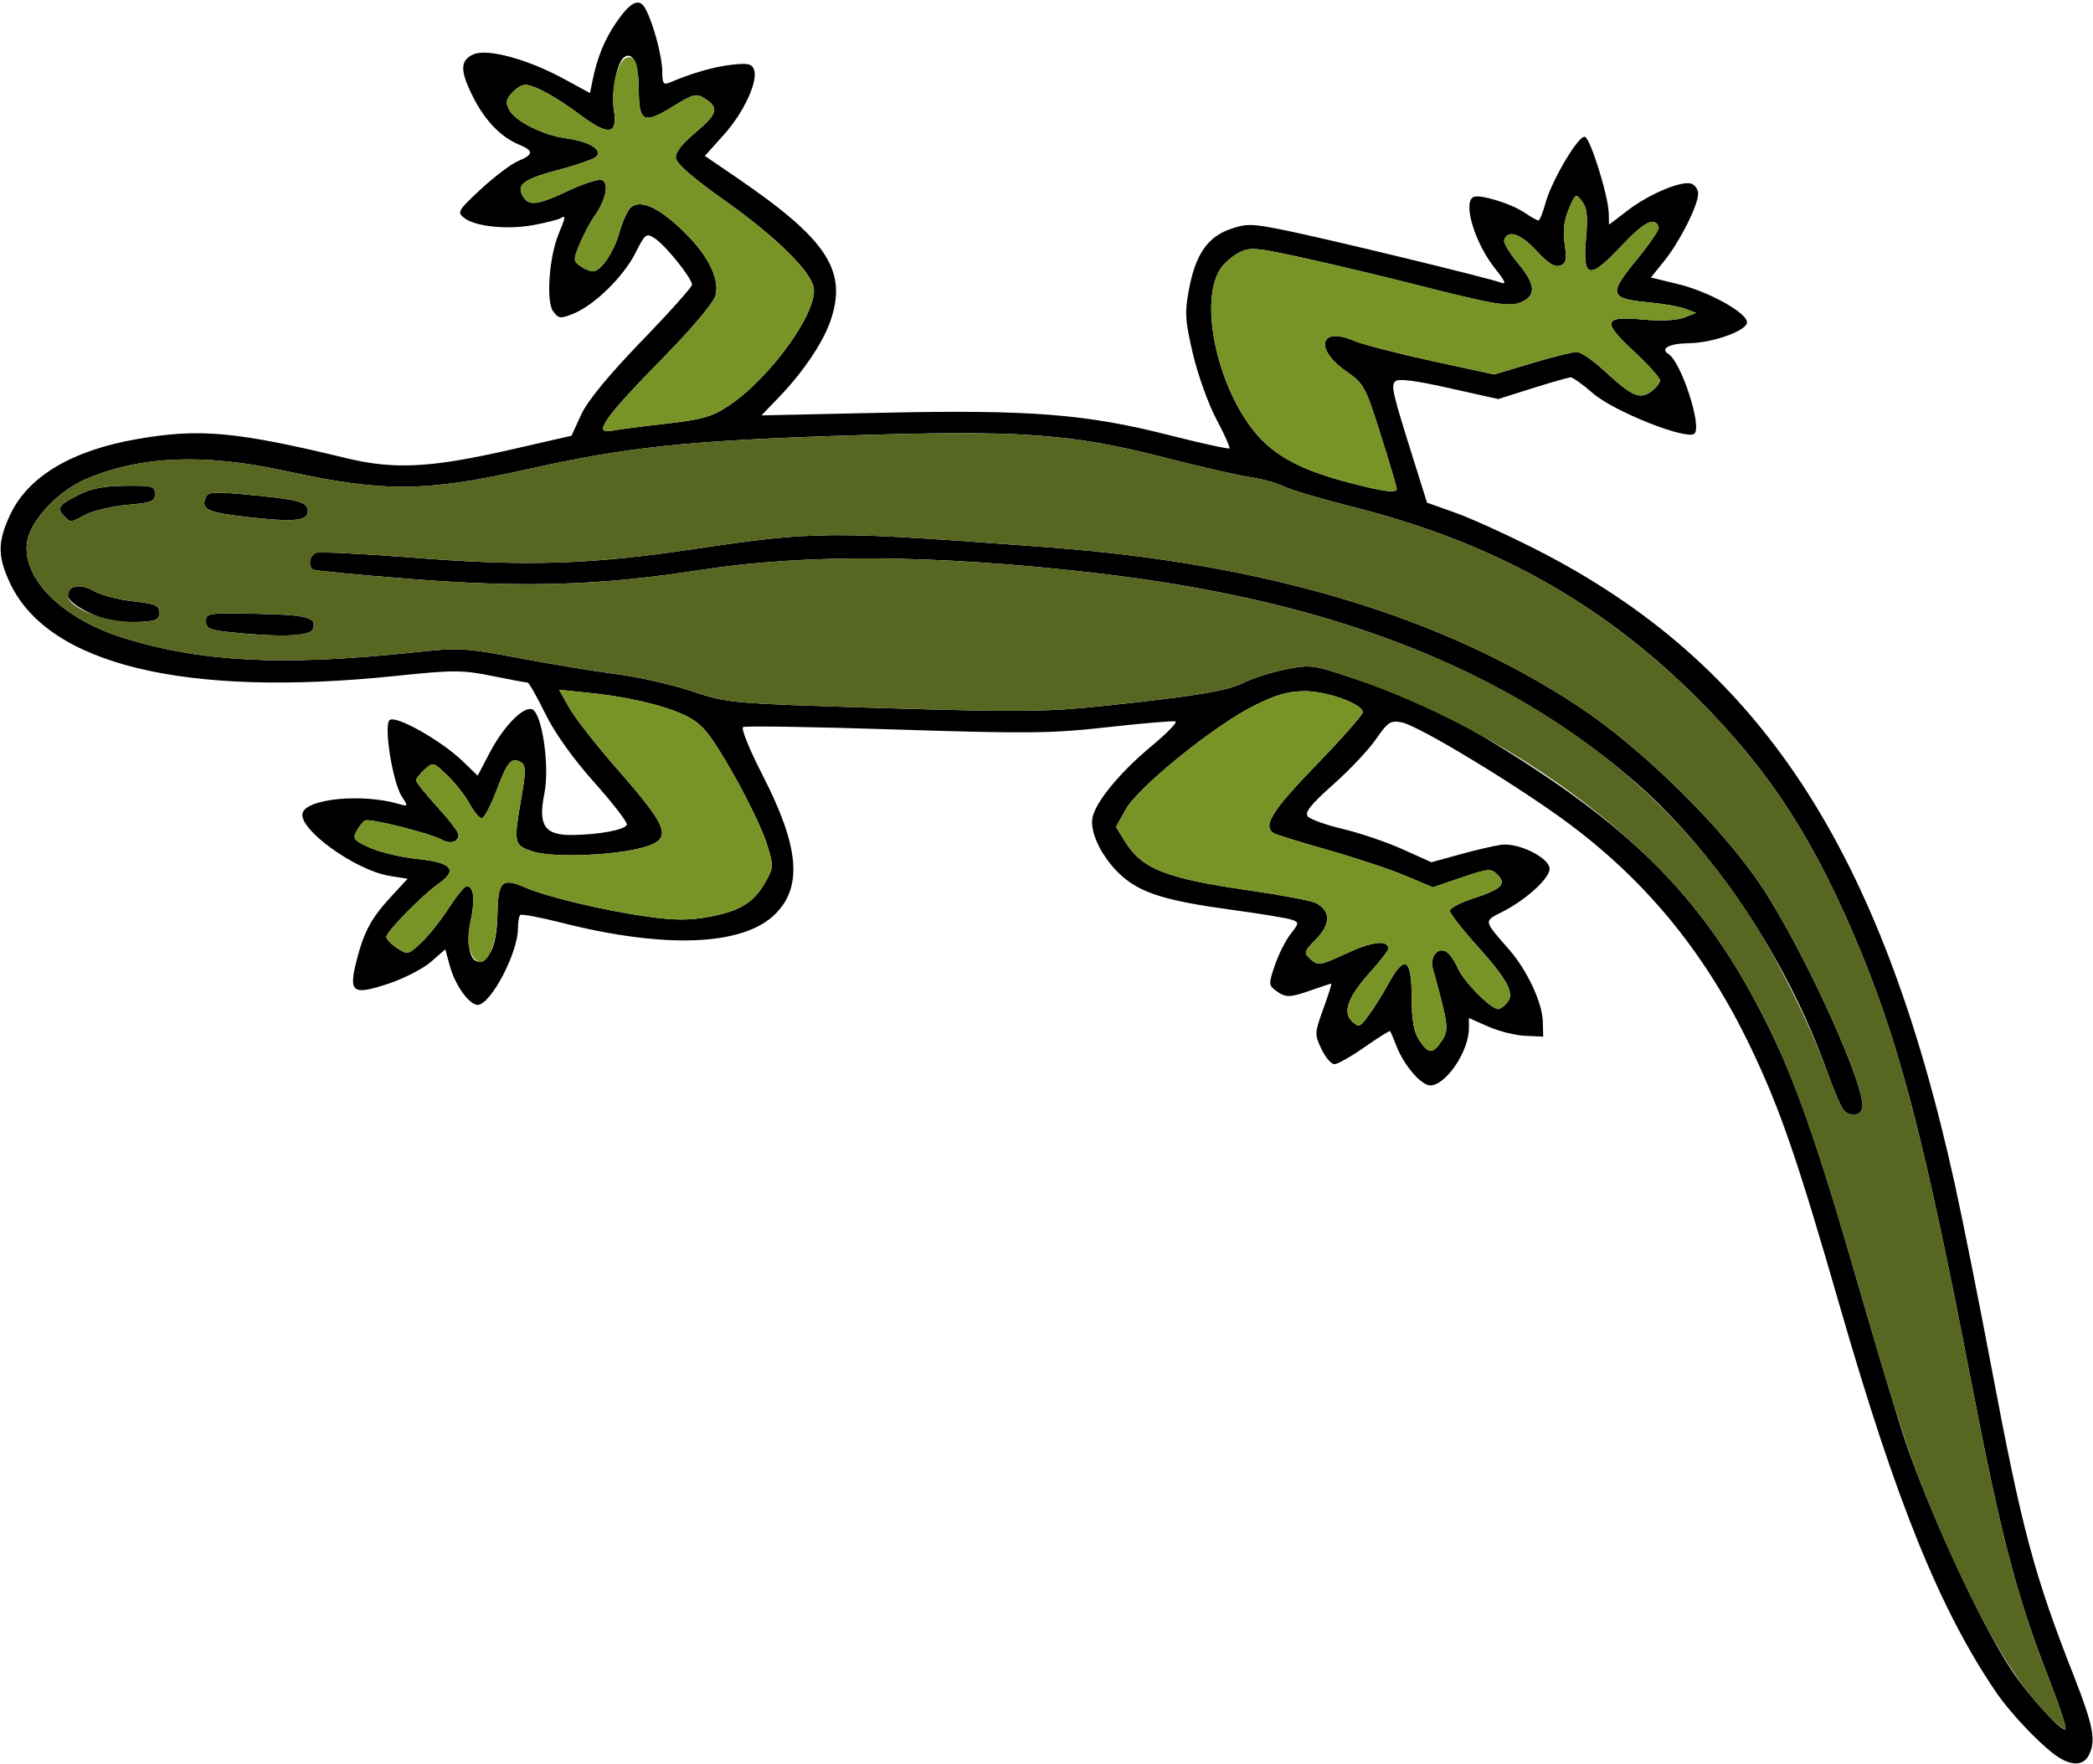 <?xml version="1.0" encoding="UTF-8" standalone="no"?>
<!DOCTYPE svg PUBLIC "-//W3C//DTD SVG 1.1//EN"
"http://www.w3.org/Graphics/SVG/1.1/DTD/svg11.dtd">
<svg width="712px" height="600px"
xmlns="http://www.w3.org/2000/svg" version="1.1">
<g transform="translate(0000, 0000) scale(1, 1)">
<path fill="#000000" stroke="none" d="
M 701.17 598.33
C 696.01 595.50 684.43 583.62 678.91 575.48
C 659.83 547.36 645.10 510.98 626.05 444.95
C 611.45 394.36 605.75 377.75 595.83 356.87
C 580.82 325.27 561.02 300.72 534.40 280.70
C 517.61 268.07 482.85 246.95 476.90 245.75
C 473.04 244.99 472.14 245.57 468.11 251.41
C 465.65 255.00 459.07 261.97 453.50 266.91
C 445.93 273.63 443.75 276.36 444.88 277.72
C 445.70 278.71 451.07 280.63 456.79 281.99
C 462.53 283.34 471.65 286.44 477.07 288.88
L 486.95 293.32
L 496.57 290.67
C 501.87 289.20 508.22 287.71 510.69 287.38
C 516.55 286.56 527.14 291.82 527.14 295.56
C 527.14 298.80 519.18 306.06 511.11 310.17
C 504.64 313.47 504.52 312.89 513.46 323.13
C 519.50 330.06 524.64 341.03 524.83 347.41
L 524.97 352.64
L 518.89 352.37
C 515.56 352.23 509.87 350.81 506.26 349.21
L 499.70 346.31
L 499.70 349.75
C 499.70 357.62 491.87 369.23 486.56 369.23
C 483.50 369.23 477.76 362.62 475.15 356.08
C 474.08 353.39 473.07 351.00 472.90 350.77
C 472.74 350.52 468.84 352.96 464.24 356.18
C 459.65 359.39 455.02 362.02 453.95 362.02
C 452.88 362.02 450.89 359.70 449.53 356.86
C 447.16 351.89 447.19 351.36 450.18 343.15
C 451.88 338.45 453.09 334.62 452.85 334.62
C 452.60 334.62 449.64 335.60 446.26 336.78
C 438.72 339.43 437.41 339.46 434.05 337.01
C 431.55 335.18 431.52 334.69 433.70 328.31
C 434.97 324.59 437.38 319.82 439.06 317.70
C 441.93 314.05 441.95 313.77 439.49 312.88
C 438.05 312.35 429.02 310.86 419.43 309.56
C 396.71 306.49 388.10 303.82 381.43 297.81
C 374.85 291.87 370.46 282.84 371.71 277.85
C 373.10 272.29 381.20 262.56 391.67 253.85
C 396.93 249.48 400.61 245.70 399.88 245.42
C 399.14 245.15 388.80 246.03 376.90 247.36
C 357.65 249.52 349.70 249.61 304.67 248.16
C 276.86 247.25 253.49 246.89 252.77 247.34
C 252.03 247.79 255.01 255.12 259.38 263.62
C 271.85 287.91 273.12 301.57 263.74 310.93
C 252.90 321.76 226.29 322.85 191.04 313.89
C 183.70 312.03 177.36 310.85 176.96 311.26
C 176.54 311.68 176.19 313.76 176.19 315.89
C 176.19 324.19 166.88 341.83 162.50 341.83
C 159.60 341.83 154.78 335.09 153.02 328.57
L 151.48 322.92
L 146.65 327.16
C 143.99 329.50 137.46 332.86 132.15 334.62
C 119.96 338.67 118.56 337.69 121.23 327.06
C 123.77 316.99 126.21 312.43 133.00 305.06
L 138.67 298.93
L 132.61 297.97
C 120.68 296.06 100.95 281.68 102.99 276.38
C 104.84 271.60 123.48 269.93 135.57 273.46
C 138.89 274.44 138.92 274.36 136.72 271.01
C 133.60 266.25 130.49 247.00 132.51 244.98
C 134.41 243.07 150.03 251.84 157.43 258.97
L 162.50 263.86
L 166.53 256.17
C 171.28 247.10 178.04 240.16 181.02 241.30
C 184.41 242.60 187.06 260.70 185.18 269.97
C 183.00 280.79 185.26 284.16 194.64 284.05
C 203.89 283.93 212.69 282.27 213.24 280.53
C 213.50 279.74 208.49 273.25 202.12 266.11
C 194.85 257.96 188.64 249.23 185.44 242.67
C 182.62 236.91 179.95 232.21 179.49 232.21
C 179.03 232.21 173.61 231.19 167.44 229.95
C 157.25 227.88 154.26 227.88 134.43 229.95
C 63.01 237.38 16.39 226.12 3.39 198.32
C -0.85 189.23 -0.84 184.33 3.42 175.18
C 9.52 162.09 24.44 153.19 46.76 149.34
C 67.98 145.66 80.36 146.80 117.70 155.83
C 134.23 159.82 146.43 159.19 174.12 152.87
L 194.41 148.23
L 197.70 141.07
C 199.85 136.38 206.91 127.79 218.19 116.09
C 227.67 106.30 235.41 97.63 235.41 96.85
C 235.41 94.70 226.47 83.52 222.86 81.16
C 219.84 79.18 219.52 79.41 216.13 86.12
C 212.04 94.17 202.28 103.73 195.14 106.67
C 190.67 108.50 190.07 108.45 188.17 105.91
C 185.71 102.61 186.80 87.36 190.06 79.51
C 192.44 73.79 192.53 73.11 190.75 74.21
C 190.02 74.67 185.96 75.71 181.73 76.51
C 172.83 78.23 161.71 77.12 157.90 74.13
C 155.43 72.20 155.79 71.58 163.63 64.31
C 168.24 60.03 173.93 55.75 176.27 54.78
C 181.58 52.57 181.64 51.29 176.48 49.15
C 170.42 46.64 165.05 41.09 161.02 33.16
C 156.45 24.14 156.44 20.58 160.97 18.52
C 165.65 16.38 179.31 20.05 191.71 26.77
L 200.70 31.66
L 201.50 27.72
C 203.11 19.69 205.60 13.54 209.57 7.75
C 214.54 0.49 217.48 -0.91 219.59 3.01
C 222.27 7.99 225.27 19.24 225.28 24.32
C 225.30 28.37 225.70 28.98 227.83 28.08
C 235.57 24.81 242.61 22.77 248.71 22.05
C 254.27 21.39 255.74 21.69 256.49 23.65
C 258.00 27.58 253.01 38.34 246.15 45.95
L 239.77 53.03
L 250.95 60.66
C 281.61 81.62 288.47 92.26 282.40 109.46
C 279.82 116.75 273.15 126.61 265.10 135.00
L 259.05 141.30
L 300.30 140.41
C 350.18 139.33 369.23 140.81 397.43 147.95
C 408.56 150.78 417.91 152.83 418.22 152.52
C 418.52 152.22 416.53 147.76 413.80 142.62
C 411.05 137.47 407.46 127.44 405.80 120.35
C 403.14 109.02 402.98 106.36 404.47 98.39
C 406.69 86.58 410.78 80.62 418.52 77.93
C 424.02 76.01 425.90 76.05 437.25 78.36
C 451.59 81.26 506.56 94.59 510.59 96.14
C 512.54 96.88 512.02 95.62 508.70 91.49
C 501.85 82.96 497.59 69.26 501.12 67.08
C 503.06 65.88 514.04 69.19 518.69 72.38
C 520.80 73.82 522.89 75.00 523.34 75.00
C 523.77 75.00 524.84 72.39 525.71 69.20
C 527.79 61.44 537.06 45.85 539.16 46.54
C 541.06 47.18 547.08 66.48 547.26 72.46
L 547.36 76.43
L 553.77 71.54
C 561.18 65.88 572.24 61.28 575.46 62.52
C 576.69 62.99 577.69 64.53 577.67 65.94
C 577.66 69.85 571.41 82.23 566.22 88.67
L 561.60 94.40
L 570.97 96.68
C 581.31 99.20 594.30 106.41 594.30 109.63
C 594.30 112.49 582.71 116.65 574.52 116.75
C 567.91 116.83 564.59 118.59 567.58 120.43
C 571.88 123.09 579.03 144.91 576.45 147.49
C 574.03 149.90 549.16 140.06 541.97 133.85
C 538.49 130.83 535.05 128.37 534.35 128.37
C 533.64 128.37 527.80 130.02 521.36 132.06
L 509.66 135.75
L 492.90 132.00
C 481.60 129.46 475.67 128.71 474.69 129.69
C 473.11 131.26 473.53 133.02 481.13 157.25
L 485.45 171.00
L 495.09 174.43
C 500.41 176.31 512.87 181.99 522.81 187.05
C 598.47 225.62 639.82 288.36 664.99 402.81
C 667.65 414.88 673.19 442.62 677.31 464.42
C 687.94 520.75 691.85 535.43 705.69 570.66
C 712.17 587.19 713.11 592.36 710.50 597.22
C 708.84 600.32 705.52 600.72 701.17 598.33
M 696.98 571.00
C 685.93 542.74 680.73 522.78 670.15 467.88
C 655.13 390.04 646.58 356.78 633.26 324.29
C 617.62 286.17 602.17 262.21 577.07 237.20
C 544.63 204.91 507.54 184.34 460.26 172.46
C 449.59 169.76 438.98 166.62 436.70 165.46
C 434.41 164.31 429.29 162.89 425.32 162.33
C 421.35 161.75 408.02 158.71 395.72 155.55
C 363.86 147.39 346.48 146.22 286.68 148.20
C 233.30 149.96 213.38 152.08 179.81 159.55
C 144.34 167.45 130.86 167.54 96.76 160.14
C 69.28 154.17 47.56 155.09 29.09 163.04
C 19.94 166.96 10.63 176.74 9.30 183.81
C 6.96 196.28 20.74 210.32 41.81 216.94
C 68.20 225.23 96.14 226.66 140.26 221.97
C 156.34 220.25 157.93 220.34 177.09 223.95
C 188.12 226.02 202.98 228.48 210.13 229.38
C 217.28 230.31 228.65 232.90 235.41 235.15
C 247.52 239.21 248.35 239.28 300.50 240.87
C 346.35 242.25 356.16 242.16 374.88 240.19
C 407.28 236.75 417.58 235.05 423.23 232.17
C 426.06 230.74 432.27 228.75 437.04 227.77
C 444.83 226.15 446.62 226.28 455.02 228.98
C 477.63 236.25 491.60 242.55 509.55 253.59
C 556.67 282.53 580.45 307.02 600.75 347.54
C 610.64 367.27 618.07 388.44 631.87 436.15
C 638.55 459.25 645.88 483.63 648.19 490.38
C 656.77 515.47 674.09 552.78 684.29 568.14
C 690.24 577.11 701.46 589.37 702.64 588.20
C 703.06 587.78 700.50 580.04 696.98 571.00
M 490.47 354.04
C 492.96 350.26 492.78 348.92 487.45 329.57
C 486.41 325.79 488.69 322.43 491.57 323.52
C 492.81 324.00 494.73 326.54 495.83 329.16
C 497.74 333.72 507.11 343.27 509.68 343.27
C 510.36 343.27 511.73 342.27 512.73 341.06
C 515.37 337.90 512.97 333.45 502.20 321.42
C 497.24 315.91 493.20 310.67 493.20 309.81
C 493.20 308.94 496.67 307.10 500.91 305.71
C 510.79 302.50 512.63 300.75 509.45 297.58
C 507.21 295.34 506.39 295.40 497.23 298.51
L 487.42 301.85
L 478.04 297.89
C 472.88 295.72 461.02 291.78 451.71 289.14
C 442.39 286.50 434.10 283.93 433.29 283.43
C 429.42 281.03 432.69 275.78 447.71 260.28
C 456.45 251.25 463.59 243.16 463.59 242.29
C 463.59 239.52 451.61 235.15 443.92 235.12
C 438.35 235.11 434.10 236.31 426.59 240.07
C 413.08 246.82 387.24 267.69 382.98 275.31
L 379.63 281.29
L 382.65 286.17
C 388.49 295.62 396.47 298.77 424.82 302.87
C 435.94 304.47 446.23 306.42 447.71 307.21
C 452.70 309.88 452.73 314.29 447.81 319.36
C 443.49 323.81 443.42 324.10 445.92 326.38
C 448.36 328.57 449.18 328.44 458.15 324.27
C 466.89 320.22 472.26 319.63 472.26 322.73
C 472.26 323.38 469.70 326.74 466.57 330.19
C 458.68 338.90 456.62 344.15 459.85 347.34
C 462.18 349.62 462.53 349.50 465.49 345.53
C 467.22 343.20 470.28 338.34 472.26 334.72
C 477.83 324.58 480.20 325.86 480.22 339.04
C 480.23 346.99 480.92 351.00 482.79 353.83
C 485.94 358.63 487.44 358.67 490.47 354.04
M 166.82 323.97
C 168.24 321.82 169.13 316.95 169.23 310.86
C 169.44 299.68 170.74 298.46 178.79 301.95
C 186.20 305.13 204.83 309.59 219.78 311.74
C 229.52 313.12 234.35 313.15 241.43 311.84
C 251.89 309.89 256.65 306.89 260.54 299.80
C 263.21 294.95 263.21 294.53 260.74 286.70
C 259.34 282.26 254.20 271.60 249.30 263.02
C 242.14 250.47 239.28 246.78 234.66 244.18
C 228.04 240.46 214.52 237.13 200.17 235.67
L 190.20 234.65
L 193.67 240.82
C 195.58 244.21 202.90 253.56 209.93 261.59
C 227.88 282.07 228.97 285.46 218.52 288.36
C 208.66 291.09 187.62 291.82 181.25 289.66
C 174.69 287.42 174.63 287.13 177.49 270.56
C 178.88 262.51 178.85 260.37 177.35 259.40
C 174.07 257.34 172.67 258.89 168.97 268.73
C 166.98 274.01 164.70 278.35 163.89 278.35
C 163.07 278.37 161.22 276.16 159.76 273.45
C 158.30 270.75 154.92 266.41 152.24 263.83
C 147.48 259.23 147.31 259.17 144.45 261.75
C 142.85 263.21 141.53 264.88 141.53 265.49
C 141.53 266.09 144.78 270.14 148.75 274.49
C 152.73 278.83 155.98 283.05 155.98 283.89
C 155.98 286.38 153.33 287.25 150.44 285.71
C 146.01 283.34 125.57 278.24 124.12 279.13
C 123.38 279.59 122.08 281.25 121.24 282.82
C 119.90 285.33 120.45 286.00 125.98 288.43
C 129.42 289.96 136.65 291.65 142.07 292.21
C 153.62 293.39 155.86 295.92 149.35 300.48
C 143.76 304.38 131.42 316.93 131.42 318.71
C 131.42 319.49 133.08 321.20 135.09 322.53
C 138.66 324.87 138.92 324.81 143.22 320.75
C 145.68 318.46 149.90 313.18 152.60 309.01
C 155.30 304.85 158.07 301.44 158.75 301.44
C 161.16 301.44 161.68 305.94 160.12 313.20
C 157.67 324.69 161.90 331.50 166.82 323.97
M 475.15 166.23
C 475.13 165.63 472.69 157.40 469.70 147.95
C 464.49 131.44 464.03 130.56 457.80 126.20
C 447.07 118.67 449.02 110.99 460.42 115.86
C 463.36 117.12 475.34 120.22 487.03 122.77
L 508.29 127.38
L 521.10 123.55
C 528.15 121.44 535.03 119.71 536.37 119.71
C 537.71 119.71 541.87 122.54 545.61 126.00
C 555.09 134.75 557.73 135.97 561.58 133.27
C 563.29 132.07 564.69 130.34 564.69 129.42
C 564.69 128.50 560.72 124.05 555.85 119.55
C 544.83 109.33 545.38 107.44 559.01 108.71
C 564.99 109.25 570.42 109.00 572.89 108.03
L 576.97 106.43
L 573.35 105.06
C 571.36 104.29 565.69 103.30 560.72 102.84
C 547.52 101.60 547.10 100.07 556.66 88.49
C 561.09 83.12 564.52 78.09 564.26 77.31
C 563.01 73.57 559.30 75.42 551.58 83.65
C 540.63 95.32 538.32 94.85 539.53 81.17
C 540.20 73.62 539.89 70.73 538.19 68.51
C 536.07 65.71 535.92 65.80 533.67 71.15
C 532.04 75.01 531.62 78.61 532.28 83.03
C 533.08 88.28 532.80 89.55 530.74 90.35
C 528.95 91.04 526.62 89.58 522.59 85.23
C 517.26 79.44 512.89 78.01 511.69 81.65
C 511.38 82.53 513.45 86.00 516.25 89.37
C 522.30 96.58 522.72 100.40 517.74 102.68
C 513.58 104.57 508.93 103.80 480.92 96.66
C 470.99 94.12 454.48 90.19 444.23 87.92
C 427.26 84.17 425.24 84.00 421.50 85.93
C 419.24 87.09 416.41 89.57 415.18 91.43
C 407.17 103.64 415.33 136.25 429.89 150.29
C 436.34 156.50 444.92 160.57 459.58 164.35
C 471.28 167.37 475.15 167.83 475.15 166.23
M 226.38 144.14
C 238.76 142.75 242.24 141.76 247.68 138.16
C 262.24 128.54 278.72 105.43 276.73 97.47
C 275.27 91.64 263.09 79.88 246.24 68.00
C 236.38 61.05 230.19 55.72 229.93 53.93
C 229.63 51.95 231.78 49.12 236.72 44.96
C 244.20 38.65 244.71 36.61 239.55 33.39
C 236.90 31.73 235.65 32.05 229.27 36.01
C 219.00 42.39 217.37 41.65 217.30 30.65
C 217.25 21.76 215.43 17.54 212.46 19.37
C 209.90 20.94 207.85 31.20 208.83 37.38
C 210.19 45.81 207.10 46.31 197.60 39.23
C 189.06 32.87 181.71 28.85 178.65 28.85
C 177.55 28.85 175.52 30.09 174.14 31.62
C 172.14 33.81 171.96 34.99 173.23 37.37
C 175.37 41.34 184.72 46.00 192.79 47.09
C 200.47 48.14 205.09 50.99 202.86 53.26
C 202.02 54.10 196.64 56.02 190.91 57.52
C 178.38 60.81 175.66 62.65 177.73 66.50
C 179.73 70.25 182.62 69.94 193.41 64.85
C 198.52 62.44 203.62 60.82 204.76 61.25
C 207.30 62.22 206.10 68.06 202.26 73.47
C 200.82 75.50 198.55 79.75 197.24 82.90
C 194.98 88.30 194.98 88.76 197.35 90.48
C 198.72 91.49 200.66 92.31 201.64 92.31
C 204.46 92.31 208.83 85.83 210.83 78.71
C 211.84 75.12 213.54 71.44 214.63 70.54
C 217.87 67.85 223.71 70.37 231.74 77.96
C 240.62 86.35 244.90 94.60 243.42 100.49
C 242.82 102.87 235.67 111.40 226.14 121.14
C 205.28 142.40 201.41 147.94 208.33 146.50
C 210.12 146.12 218.24 145.07 226.38 144.14"/>
<path fill="#000000" stroke="none" d="
M 627.05 377.48
C 626.20 376.46 623.79 370.77 621.68 364.86
C 607.86 326.00 582.54 288.23 554.32 264.35
C 509.19 226.14 450.71 203.87 371.89 194.84
C 317.90 188.67 274.07 188.35 238.30 193.89
C 203.84 199.23 178.56 200.00 139.37 196.93
C 121.89 195.56 107.10 194.13 106.51 193.77
C 104.68 192.63 105.31 188.90 107.49 188.06
C 108.63 187.63 123.74 188.38 141.07 189.74
C 179.00 192.71 200.47 192.06 235.41 186.87
C 277.77 180.56 281.51 180.55 356.72 186.19
C 431.00 191.75 490.76 209.73 537.21 240.45
C 558.61 254.61 585.98 281.54 599.19 301.44
C 614.04 323.83 635.63 371.58 633.46 377.25
C 632.47 379.83 629.10 379.95 627.05 377.48"/>
<path fill="#000000" stroke="none" d="
M 77.99 215.03
C 71.29 214.31 70.04 213.74 70.04 211.30
C 70.04 208.56 70.88 208.43 87.32 208.79
C 104.84 209.16 107.94 210.03 106.38 214.08
C 105.47 216.49 94.94 216.84 77.99 215.03"/>
<path fill="#000000" stroke="none" d="
M 36.09 210.71
C 29.22 208.56 23.11 204.72 23.11 202.56
C 23.11 199.11 27.40 198.39 31.95 201.07
C 34.24 202.43 40.19 203.99 45.15 204.53
C 52.86 205.38 54.16 205.95 54.16 208.41
C 54.16 210.88 53.10 211.34 46.94 211.57
C 42.97 211.72 38.08 211.33 36.09 210.71"/>
<path fill="#000000" stroke="none" d="
M 21.95 175.67
C 19.19 172.92 19.83 171.89 26.36 168.52
C 30.86 166.20 35.18 165.33 42.60 165.25
C 51.79 165.16 52.71 165.40 52.71 168.03
C 52.71 170.54 51.47 171.03 43.33 171.75
C 38.16 172.20 31.86 173.65 29.32 175.00
C 23.80 177.87 24.12 177.84 21.95 175.67"/>
<path fill="#000000" stroke="none" d="
M 83.06 175.75
C 70.71 174.30 68.41 173.21 69.86 169.44
C 70.65 167.38 72.30 167.21 81.96 168.07
C 101.49 169.85 104.71 170.67 104.71 173.84
C 104.71 177.30 100.01 177.72 83.06 175.75"/>
<path fill="#799426" stroke="none" d="
M 482.79 353.83
C 480.92 351.00 480.23 346.99 480.22 339.04
C 480.20 325.86 477.83 324.58 472.26 334.72
C 470.28 338.34 467.22 343.20 465.49 345.53
C 462.53 349.50 462.18 349.62 459.85 347.34
C 456.62 344.15 458.68 338.90 466.57 330.19
C 469.70 326.74 472.26 323.38 472.26 322.73
C 472.26 319.63 466.89 320.22 458.15 324.27
C 449.18 328.44 448.36 328.57 445.92 326.38
C 443.42 324.10 443.49 323.81 447.81 319.36
C 452.73 314.29 452.70 309.88 447.71 307.21
C 446.23 306.42 435.94 304.47 424.82 302.87
C 396.47 298.77 388.49 295.62 382.65 286.17
L 379.63 281.29
L 382.98 275.31
C 387.24 267.69 413.08 246.82 426.59 240.07
C 434.10 236.31 438.35 235.11 443.92 235.12
C 451.61 235.15 463.59 239.52 463.59 242.29
C 463.59 243.16 456.45 251.25 447.71 260.28
C 432.69 275.78 429.42 281.03 433.29 283.43
C 434.10 283.93 442.39 286.50 451.71 289.14
C 461.02 291.78 472.88 295.72 478.04 297.89
L 487.42 301.85
L 497.23 298.51
C 506.39 295.40 507.21 295.34 509.45 297.58
C 512.63 300.75 510.79 302.50 500.91 305.71
C 496.67 307.10 493.20 308.94 493.20 309.81
C 493.20 310.67 497.24 315.91 502.20 321.42
C 512.97 333.45 515.37 337.90 512.73 341.06
C 511.73 342.27 510.36 343.27 509.68 343.27
C 507.11 343.27 497.74 333.72 495.83 329.16
C 494.73 326.54 492.81 324.00 491.57 323.52
C 488.69 322.43 486.41 325.79 487.45 329.57
C 492.78 348.92 492.96 350.26 490.47 354.04
C 487.44 358.67 485.94 358.63 482.79 353.83"/>
<path fill="#799426" stroke="none" d="
M 160.12 323.97
C 158.99 321.49 158.99 318.48 160.12 313.20
C 161.68 305.94 161.16 301.44 158.75 301.44
C 158.07 301.44 155.30 304.85 152.60 309.01
C 149.90 313.18 145.68 318.46 143.22 320.75
C 138.92 324.81 138.66 324.87 135.09 322.53
C 133.08 321.20 131.42 319.49 131.42 318.71
C 131.42 316.93 143.76 304.38 149.35 300.48
C 155.86 295.92 153.62 293.39 142.07 292.21
C 136.65 291.65 129.42 289.96 125.98 288.43
C 120.45 286.00 119.90 285.33 121.24 282.82
C 122.08 281.25 123.38 279.59 124.12 279.13
C 125.57 278.24 146.01 283.34 150.44 285.71
C 153.33 287.25 155.98 286.38 155.98 283.89
C 155.98 283.05 152.73 278.83 148.75 274.49
C 144.78 270.14 141.53 266.09 141.53 265.49
C 141.53 264.88 142.85 263.21 144.45 261.75
C 147.31 259.17 147.48 259.23 152.24 263.83
C 154.92 266.41 158.30 270.75 159.76 273.45
C 161.22 276.16 163.07 278.37 163.89 278.35
C 164.70 278.35 166.98 274.01 168.97 268.73
C 172.67 258.89 174.07 257.34 177.35 259.40
C 178.85 260.37 178.88 262.51 177.49 270.56
C 174.63 287.13 174.69 287.42 181.25 289.66
C 187.62 291.82 208.66 291.09 218.52 288.36
C 228.97 285.46 227.88 282.07 209.93 261.59
C 202.90 253.56 195.58 244.21 193.67 240.82
L 190.20 234.65
L 200.17 235.67
C 214.52 237.13 228.04 240.46 234.66 244.18
C 239.28 246.78 242.14 250.47 249.30 263.02
C 254.20 271.60 259.34 282.26 260.74 286.70
C 263.21 294.53 263.21 294.95 260.54 299.80
C 256.65 306.89 251.89 309.89 241.43 311.84
C 234.35 313.15 229.52 313.12 219.78 311.74
C 204.83 309.59 186.20 305.13 178.79 301.95
C 170.74 298.46 169.44 299.68 169.23 310.86
C 169.00 324.50 163.79 332.00 160.12 323.97"/>
<path fill="#799426" stroke="none" d="
M 459.58 164.35
C 444.92 160.57 436.34 156.50 429.89 150.29
C 415.33 136.25 407.17 103.64 415.18 91.43
C 416.41 89.57 419.24 87.09 421.50 85.93
C 425.24 84.00 427.26 84.17 444.23 87.92
C 454.48 90.19 470.99 94.12 480.92 96.66
C 508.93 103.80 513.58 104.57 517.74 102.68
C 522.72 100.40 522.30 96.58 516.25 89.37
C 513.45 86.00 511.38 82.53 511.69 81.65
C 512.89 78.01 517.26 79.44 522.59 85.23
C 526.62 89.58 528.95 91.04 530.74 90.35
C 532.80 89.55 533.08 88.28 532.28 83.03
C 531.62 78.61 532.04 75.01 533.67 71.15
C 535.92 65.80 536.07 65.71 538.19 68.51
C 539.89 70.73 540.20 73.62 539.53 81.17
C 538.32 94.85 540.63 95.32 551.58 83.65
C 559.30 75.42 563.01 73.57 564.26 77.31
C 564.52 78.09 561.09 83.12 556.66 88.49
C 547.10 100.07 547.52 101.60 560.72 102.84
C 565.69 103.30 571.36 104.29 573.35 105.06
L 576.97 106.43
L 572.89 108.03
C 570.42 109.00 564.99 109.25 559.01 108.71
C 545.38 107.44 544.83 109.33 555.85 119.55
C 560.72 124.05 564.69 128.50 564.69 129.42
C 564.69 130.34 563.29 132.07 561.58 133.27
C 557.73 135.97 555.09 134.75 545.61 126.00
C 541.87 122.54 537.71 119.71 536.37 119.71
C 535.03 119.71 528.15 121.44 521.10 123.55
L 508.29 127.38
L 487.03 122.77
C 475.34 120.22 463.36 117.12 460.42 115.86
C 449.02 110.99 447.07 118.67 457.80 126.20
C 464.03 130.56 464.49 131.44 469.70 147.95
C 472.69 157.40 475.13 165.63 475.15 166.23
C 475.15 167.83 471.28 167.37 459.58 164.35"/>
<path fill="#799426" stroke="none" d="
M 205.08 146.02
C 205.08 143.51 210.58 137.00 226.14 121.14
C 235.67 111.40 242.82 102.87 243.42 100.49
C 244.90 94.60 240.62 86.35 231.74 77.96
C 223.71 70.37 217.87 67.85 214.63 70.54
C 213.54 71.44 211.84 75.12 210.83 78.71
C 208.83 85.83 204.46 92.31 201.64 92.31
C 200.66 92.31 198.72 91.49 197.35 90.48
C 194.98 88.76 194.98 88.30 197.24 82.90
C 198.55 79.75 200.82 75.50 202.26 73.47
C 206.10 68.06 207.30 62.22 204.76 61.25
C 203.62 60.82 198.52 62.44 193.41 64.85
C 182.62 69.94 179.73 70.25 177.73 66.50
C 175.66 62.65 178.38 60.81 190.91 57.52
C 196.64 56.02 202.02 54.10 202.86 53.26
C 205.09 50.99 200.47 48.14 192.79 47.09
C 184.72 46.00 175.37 41.34 173.23 37.37
C 171.96 34.99 172.14 33.81 174.14 31.62
C 175.52 30.09 177.55 28.85 178.65 28.85
C 181.71 28.85 189.06 32.87 197.60 39.23
C 207.10 46.31 210.19 45.81 208.83 37.38
C 207.74 30.50 210.00 20.83 212.99 19.69
C 216.13 18.48 217.22 21.38 217.30 30.97
C 217.37 41.62 219.07 42.35 229.27 36.01
C 235.65 32.05 236.90 31.73 239.55 33.39
C 244.71 36.61 244.20 38.65 236.72 44.96
C 231.78 49.12 229.63 51.95 229.93 53.93
C 230.19 55.72 236.38 61.05 246.24 68.00
C 263.09 79.88 275.27 91.64 276.73 97.47
C 278.72 105.43 262.24 128.54 247.68 138.16
C 242.24 141.76 238.76 142.75 226.38 144.14
C 218.24 145.07 210.12 146.12 208.33 146.50
C 206.54 146.87 205.08 146.65 205.08 146.02"/>
<path fill="#576621" stroke="none" d="
M 695.74 582.56
C 684.33 570.65 672.44 549.74 658.54 517.07
C 649.96 496.93 645.75 484.20 631.87 436.15
C 613.26 371.78 603.93 348.84 584.78 320.22
C 559.10 281.88 508.19 246.09 455.02 228.98
C 446.62 226.28 444.83 226.15 437.04 227.77
C 432.27 228.75 426.06 230.74 423.23 232.17
C 417.58 235.05 407.28 236.75 374.88 240.19
C 356.16 242.16 346.35 242.25 300.50 240.87
C 248.35 239.28 247.52 239.21 235.41 235.15
C 228.65 232.90 217.28 230.31 210.13 229.38
C 202.98 228.48 188.12 226.02 177.09 223.95
C 157.93 220.34 156.34 220.25 140.26 221.97
C 96.14 226.66 68.20 225.23 41.81 216.94
C 20.74 210.32 6.96 196.28 9.30 183.81
C 10.63 176.74 19.94 166.96 29.09 163.04
C 47.56 155.09 69.28 154.17 96.76 160.14
C 130.86 167.54 144.34 167.45 179.81 159.55
C 213.35 152.08 233.27 149.97 286.68 148.21
C 346.53 146.24 363.90 147.40 395.72 155.55
C 408.02 158.71 421.35 161.75 425.32 162.33
C 429.29 162.89 434.41 164.31 436.70 165.46
C 438.98 166.62 449.59 169.76 460.26 172.46
C 507.54 184.34 544.63 204.91 577.07 237.20
C 602.17 262.21 617.62 286.17 633.26 324.29
C 646.58 356.78 655.13 390.04 670.15 467.88
C 680.73 522.78 685.93 542.74 696.98 571.00
C 700.50 580.04 703.06 587.78 702.64 588.20
C 702.22 588.62 699.12 586.08 695.74 582.56
M 633.46 377.25
C 635.63 371.58 614.04 323.83 599.19 301.44
C 585.98 281.54 558.61 254.61 537.21 240.45
C 490.76 209.73 431.00 191.75 356.72 186.19
C 281.51 180.55 277.77 180.56 235.41 186.87
C 200.47 192.06 179.00 192.71 141.07 189.74
C 123.74 188.38 108.63 187.63 107.49 188.06
C 105.31 188.90 104.68 192.63 106.51 193.77
C 107.10 194.13 121.89 195.56 139.37 196.93
C 178.56 200.00 203.84 199.23 238.30 193.89
C 274.07 188.35 317.90 188.67 371.89 194.84
C 478.20 207.01 550.46 244.30 593.83 309.38
C 603.50 323.86 615.86 348.50 621.68 364.86
C 623.79 370.77 626.20 376.46 627.05 377.48
C 629.10 379.95 632.47 379.83 633.46 377.25
M 106.38 214.08
C 107.94 210.03 104.84 209.16 87.32 208.79
C 70.88 208.43 70.04 208.56 70.04 211.30
C 70.04 213.74 71.29 214.31 77.99 215.03
C 94.94 216.84 105.47 216.49 106.38 214.08
M 54.16 208.41
C 54.16 205.95 52.86 205.38 45.15 204.53
C 40.19 203.99 34.24 202.43 31.95 201.07
C 27.40 198.39 23.11 199.11 23.11 202.56
C 23.11 206.94 36.38 211.96 46.94 211.57
C 53.10 211.34 54.16 210.88 54.16 208.41
M 29.32 175.00
C 31.86 173.65 38.16 172.20 43.33 171.75
C 51.47 171.03 52.71 170.54 52.71 168.03
C 52.71 165.40 51.79 165.16 42.60 165.25
C 35.18 165.33 30.86 166.20 26.36 168.52
C 19.83 171.89 19.19 172.92 21.95 175.67
C 24.12 177.84 23.80 177.87 29.32 175.00
M 104.71 173.84
C 104.71 170.67 101.49 169.85 81.96 168.07
C 72.30 167.21 70.65 167.38 69.86 169.44
C 68.41 173.21 70.71 174.30 83.06 175.75
C 100.01 177.72 104.71 177.30 104.71 173.84"/>
</g>
</svg>
